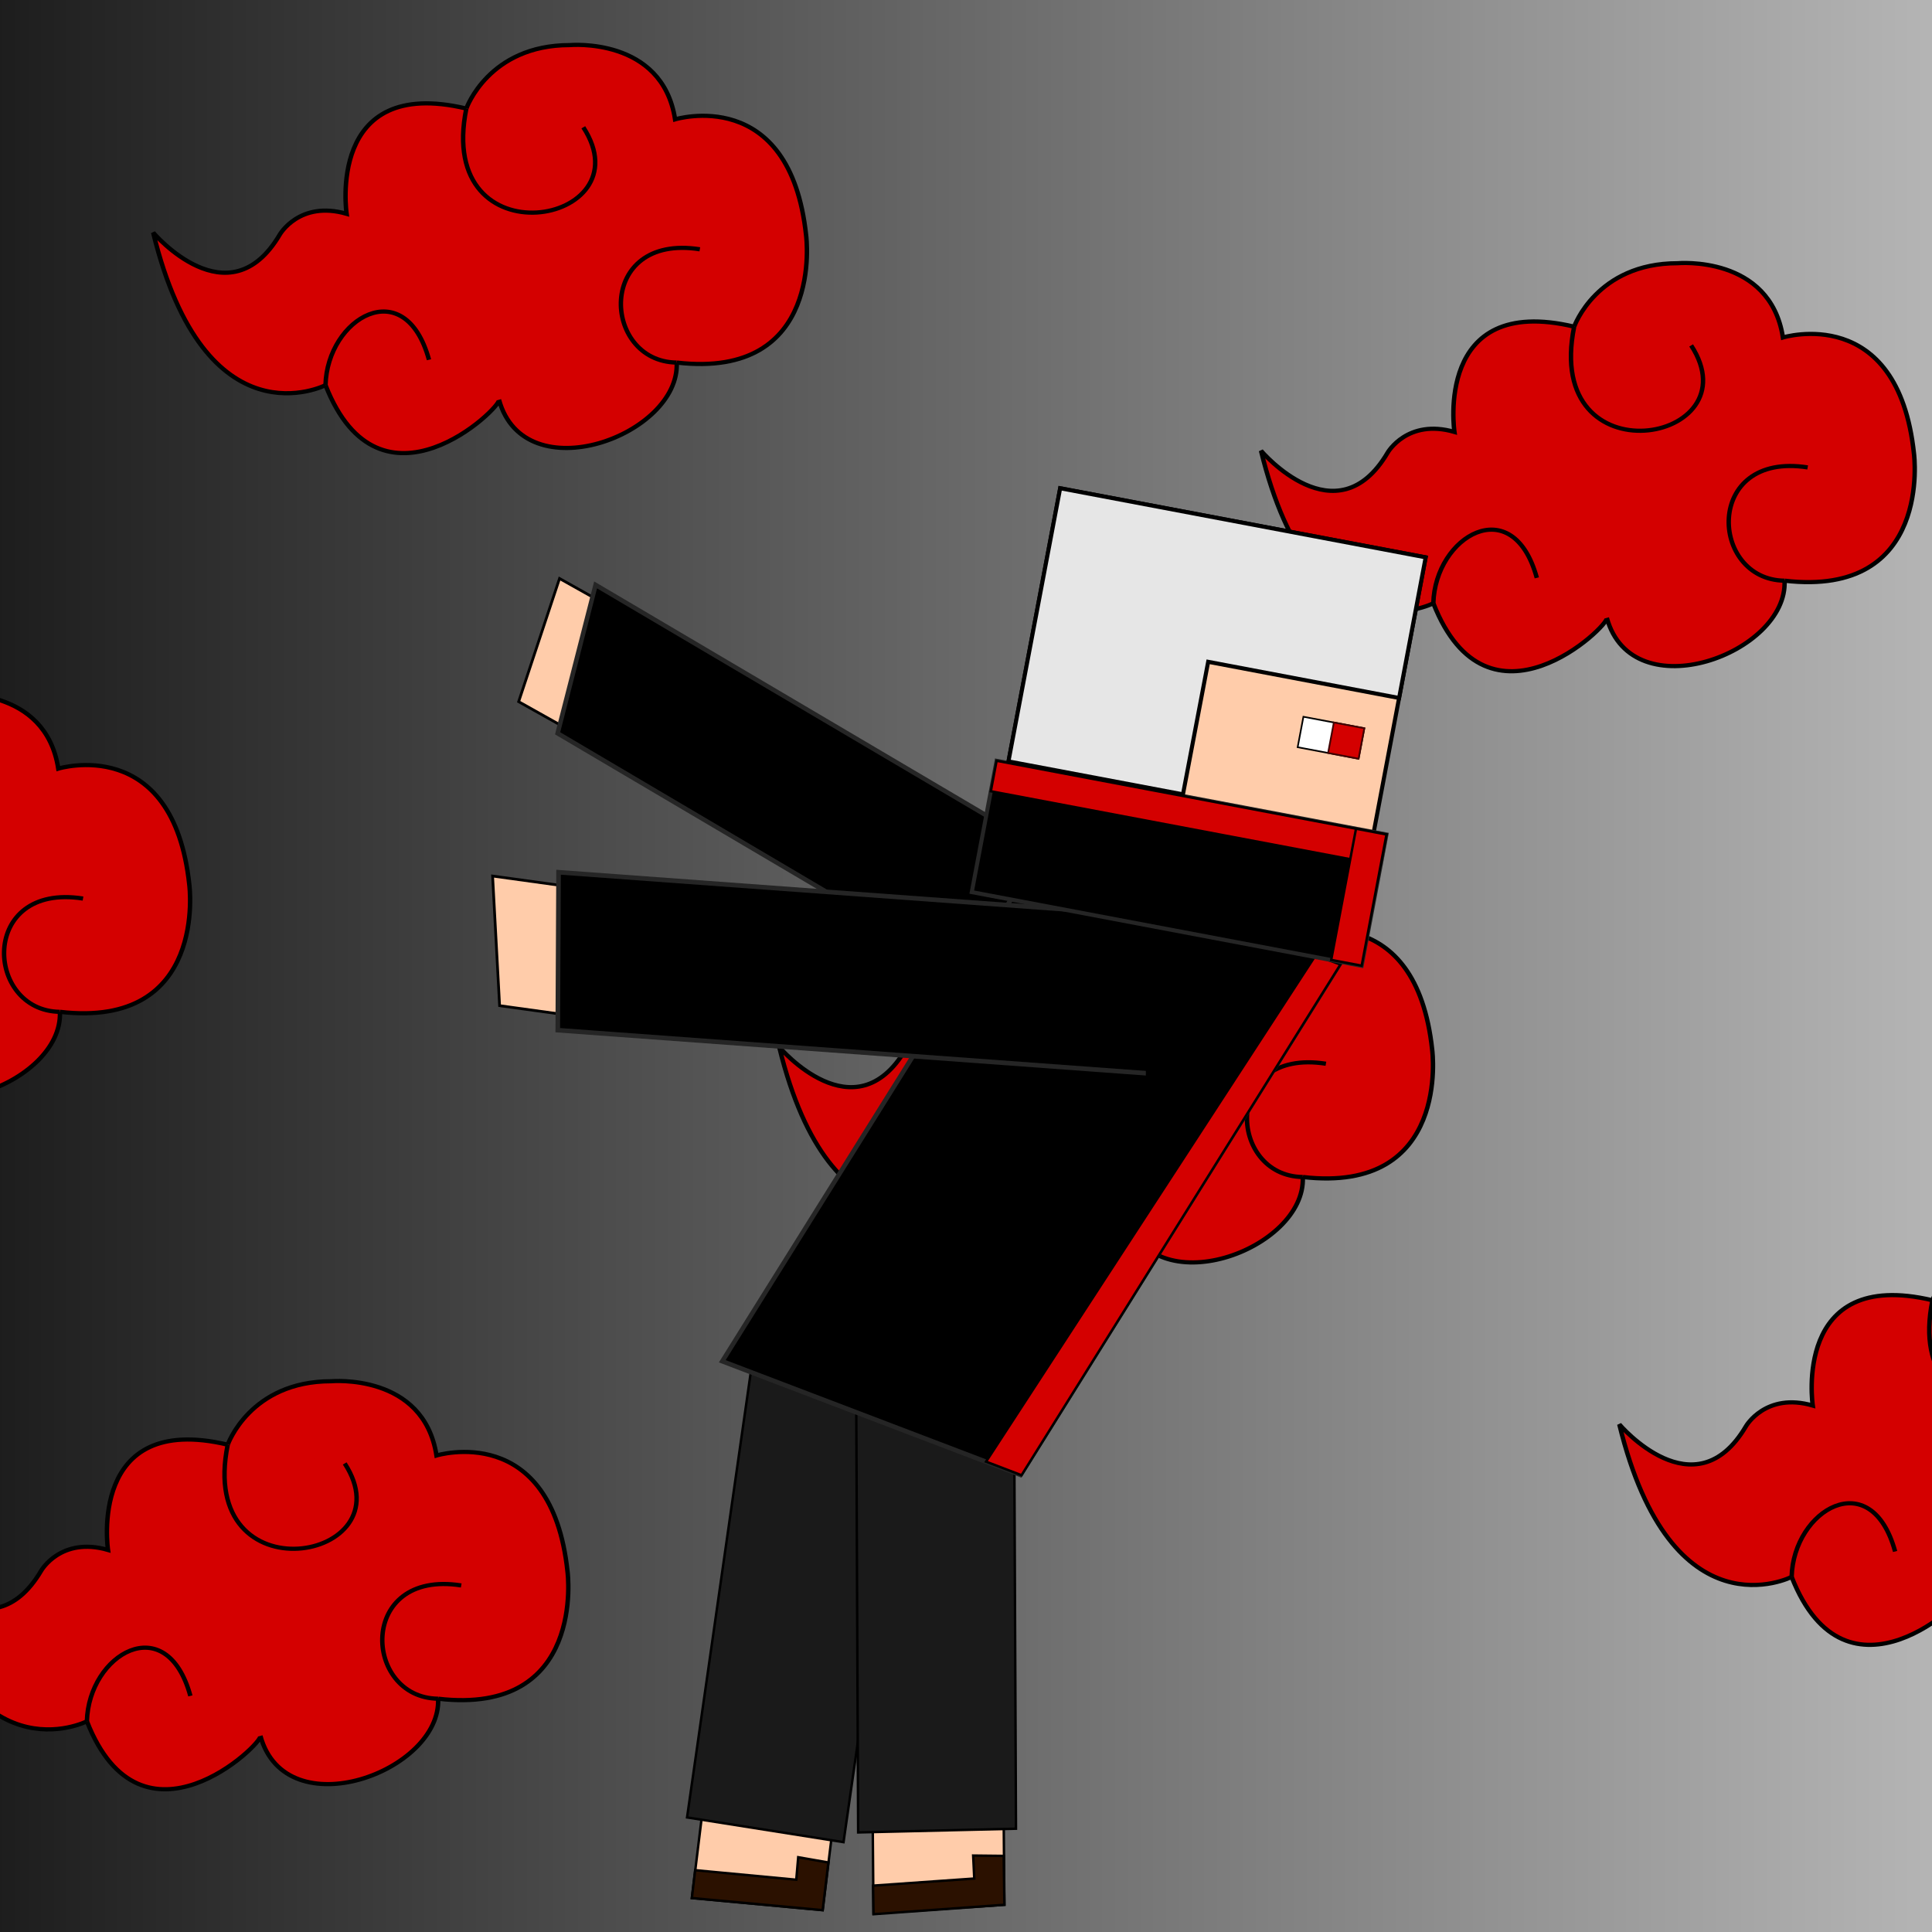 <?xml version="1.0" encoding="UTF-8" standalone="no"?>
<svg
   xmlns:dc="http://purl.org/dc/elements/1.1/"
   xmlns:cc="http://creativecommons.org/ns#"
   xmlns:rdf="http://www.w3.org/1999/02/22-rdf-syntax-ns#"
   xmlns:svg="http://www.w3.org/2000/svg"
   xmlns="http://www.w3.org/2000/svg"
   xmlns:xlink="http://www.w3.org/1999/xlink"
   xmlns:sodipodi="http://sodipodi.sourceforge.net/DTD/sodipodi-0.dtd"
   xmlns:inkscape="http://www.inkscape.org/namespaces/inkscape"
   width="210mm"
   height="210mm"
   viewBox="0 0 210 210"
   version="1.1"
   id="svg909"
   inkscape:version="1.0.2-2 (e86c870879, 2021-01-15)"
   sodipodi:docname="conkurorun.svg">
  <defs
     id="defs903">
    <linearGradient
       inkscape:collect="always"
       xlink:href="#linearGradient4004"
       id="linearGradient4006"
       x1="-41.662"
       y1="93.738"
       x2="312.671"
       y2="93.738"
       gradientUnits="userSpaceOnUse"
       gradientTransform="translate(0.956,20.119)" />
    <linearGradient
       inkscape:collect="always"
       id="linearGradient4004">
      <stop
         style="stop-color:#000000;stop-opacity:1;"
         offset="0"
         id="stop4000" />
      <stop
         style="stop-color:#000000;stop-opacity:0;"
         offset="1"
         id="stop4002" />
    </linearGradient>
    <filter
       inkscape:collect="always"
       style="color-interpolation-filters:sRGB"
       id="filter3975"
       x="-0.106"
       width="1.213"
       y="-0.125"
       height="1.251">
      <feGaussianBlur
         inkscape:collect="always"
         stdDeviation="12.95"
         id="feGaussianBlur3977" />
    </filter>
  </defs>
  <sodipodi:namedview
     id="base"
     pagecolor="#ffffff"
     bordercolor="#666666"
     borderopacity="1.0"
     inkscape:pageopacity="0.0"
     inkscape:pageshadow="2"
     inkscape:zoom="0.70000001"
     inkscape:cx="286.88655"
     inkscape:cy="495.28168"
     inkscape:document-units="mm"
     inkscape:current-layer="layer1"
     inkscape:document-rotation="0"
     showgrid="false"
     inkscape:window-width="1920"
     inkscape:window-height="1017"
     inkscape:window-x="-8"
     inkscape:window-y="-8"
     inkscape:window-maximized="1" />
  <g
     inkscape:label="Layer 1"
     inkscape:groupmode="layer"
     id="layer1">
    <rect
       style="mix-blend-mode:normal;fill:url(#linearGradient4006);fill-opacity:1;stroke:#000000;stroke-width:0.3;stroke-miterlimit:4;stroke-dasharray:none;stroke-opacity:1;filter:url(#filter3975)"
       id="rect3913"
       width="292.176"
       height="247.952"
       x="-9.627"
       y="-10.119" />
    <g
       class="cloud2"
       style="fill:#d40000;fill-opacity:1;stroke:#000000;stroke-width:3;stroke-miterlimit:4;stroke-dasharray:none;stroke-opacity:1"
       transform="matrix(0.16,0,0,0.152,132.604,26.925)"
       id="g32">
      <path
         style="fill:#d40000;fill-opacity:1;stroke:#000000;stroke-width:3;stroke-linecap:butt;stroke-linejoin:miter;stroke-miterlimit:4;stroke-dasharray:none;stroke-opacity:1"
         d="m 27.894,145.185 c 0,0 51.217,63.644 86.035,1.345 0,0 13.382,-24.524 45.371,-14.788 0,0 -14.115,-99.143 81.331,-75.281 0,0 15.123,-45.37 70.24,-45.37 0,0 62.846,-6.049 71.584,53.1 0,0 78.095,-25.217 89.027,83.148 0,0 12.833,103.137 -87.928,90.779 2.323,51.993 -103.389,93.003 -120.722,26.616 1.777,5.33 -80.634,89.372 -117.871,-10.456 0,0 -81.569,43.698 -117.068,-109.092 z"
         id="path3102"
         sodipodi:nodetypes="cccccccccc" />
      <path
         style="fill:#d40000;fill-opacity:1;stroke:#000000;stroke-width:3;stroke-linecap:butt;stroke-linejoin:miter;stroke-miterlimit:4;stroke-dasharray:none;stroke-opacity:1"
         d="m 144.962,254.278 c 1.145,-47.958 53.963,-80.798 70.296,-18.183"
         id="path3112"
         sodipodi:nodetypes="cc" />
      <path
         style="fill:#d40000;fill-opacity:1;stroke:#000000;stroke-width:3;stroke-linecap:butt;stroke-linejoin:miter;stroke-miterlimit:4;stroke-dasharray:none;stroke-opacity:1"
         d="m 383.555,238.118 c -51.048,-0.646 -55.028,-92.677 15.705,-81.002"
         id="path3114"
         sodipodi:nodetypes="cc" />
      <path
         style="fill:#d40000;fill-opacity:1;stroke:#000000;stroke-width:3;stroke-linecap:butt;stroke-linejoin:miter;stroke-miterlimit:4;stroke-dasharray:none;stroke-opacity:1"
         d="M 240.631,56.461 C 219.263,167.07 363.148,139.641 320.105,69.867"
         id="path3116"
         sodipodi:nodetypes="cc" />
    </g>
    <g
       class="cloud3"
       style="fill:#d40000;fill-opacity:1;stroke:#000000;stroke-width:3;stroke-miterlimit:4;stroke-dasharray:none;stroke-opacity:1"
       transform="matrix(0.16,0,0,0.152,80.238,91.742)"
       id="g38">
      <path
         style="fill:#d40000;fill-opacity:1;stroke:#000000;stroke-width:3;stroke-linecap:butt;stroke-linejoin:miter;stroke-miterlimit:4;stroke-dasharray:none;stroke-opacity:1"
         d="m 27.894,145.185 c 0,0 51.217,63.644 86.035,1.345 0,0 13.382,-24.524 45.371,-14.788 0,0 -14.115,-99.143 81.331,-75.281 0,0 15.123,-45.37 70.24,-45.37 0,0 62.846,-6.049 71.584,53.1 0,0 78.095,-25.217 89.027,83.148 0,0 12.833,103.137 -87.928,90.779 2.323,51.993 -103.389,93.003 -120.722,26.616 1.777,5.33 -80.634,89.372 -117.871,-10.456 0,0 -81.569,43.698 -117.068,-109.092 z"
         id="path3102-9-7-3-1-1"
         sodipodi:nodetypes="cccccccccc" />
      <path
         style="fill:#d40000;fill-opacity:1;stroke:#000000;stroke-width:3;stroke-linecap:butt;stroke-linejoin:miter;stroke-miterlimit:4;stroke-dasharray:none;stroke-opacity:1"
         d="m 144.962,254.278 c 1.145,-47.958 53.963,-80.798 70.296,-18.183"
         id="path3112-1-8-4-5-6"
         sodipodi:nodetypes="cc" />
      <path
         style="fill:#d40000;fill-opacity:1;stroke:#000000;stroke-width:3;stroke-linecap:butt;stroke-linejoin:miter;stroke-miterlimit:4;stroke-dasharray:none;stroke-opacity:1"
         d="m 383.555,238.118 c -51.048,-0.646 -55.028,-92.677 15.705,-81.002"
         id="path3114-3-6-5-5-7"
         sodipodi:nodetypes="cc" />
      <path
         style="fill:#d40000;fill-opacity:1;stroke:#000000;stroke-width:3;stroke-linecap:butt;stroke-linejoin:miter;stroke-miterlimit:4;stroke-dasharray:none;stroke-opacity:1"
         d="M 240.631,56.461 C 219.263,167.07 363.148,139.641 320.105,69.867"
         id="path3116-0-8-1-8-0"
         sodipodi:nodetypes="cc" />
    </g>
    <g
       class="leftarm"
       id="g42"
       transform="translate(0.956,20.119)">
      <rect
         style="fill:#ffccaa;stroke:#000000;stroke-width:0.303;stroke-miterlimit:4;stroke-dasharray:none;stroke-opacity:1"
         id="rect38-0-6-9-2-5"
         width="14.106"
         height="20.349"
         x="-22.272"
         y="71.6"
         transform="matrix(0.315,-0.949,0.872,0.489,0,0)" />
      <rect
         style="fill:#000000;stroke:#252525;stroke-width:0.51;stroke-miterlimit:4;stroke-dasharray:none;stroke-opacity:1"
         id="rect38-0-6-9-3"
         width="16.647"
         height="70.692"
         x="-21.869"
         y="75.584"
         transform="matrix(0.248,-0.969,0.861,0.508,0,0)" />
    </g>
    <g
       id="g909"
       transform="translate(-78.772,18.856)">
      <path
         style="fill:#ffccaa;fill-opacity:1;stroke:#000000;stroke-width:0.265px;stroke-linecap:butt;stroke-linejoin:miter;stroke-opacity:1"
         d="m 153.974,187.453 3.197,-26.099 14.219,1.317 -3.197,26.099 z"
         id="path902" />
      <path
         style="fill:#2b1100;fill-opacity:1;stroke:#000000;stroke-width:0.265px;stroke-linecap:butt;stroke-linejoin:miter;stroke-opacity:1"
         d="m 153.974,187.453 0.359,-3.028 10.99,1.038 0.21,-2.448 3.281,0.575 -0.621,5.18 z"
         id="path900" />
      <path
         style="fill:#1a1a1a;fill-opacity:1;stroke:#000000;stroke-width:0.265px;stroke-linecap:butt;stroke-linejoin:miter;stroke-opacity:1"
         d="m 153.452,178.69 7.805,-54.53 17.008,2.689 -7.805,54.53 z"
         id="path904" />
    </g>
    <g
       id="g898"
       transform="translate(-37.402,17.589)">
      <path
         style="fill:#ffccaa;fill-opacity:1;stroke:#000000;stroke-width:0.265px;stroke-linecap:butt;stroke-linejoin:miter;stroke-opacity:1"
         d="m 132.346,190.4 -0.227,-26.777 14.231,-0.948 0.227,26.777 z"
         id="path903" />
      <path
         style="fill:#2b1100;fill-opacity:1;stroke:#000000;stroke-width:0.265px;stroke-linecap:butt;stroke-linejoin:miter;stroke-opacity:1"
         d="m 132.351,190.477 -0.05,-3.105 10.998,-0.773 -0.119,-2.497 3.319,0.036 0.078,5.313 z"
         id="path896" />
      <path
         style="fill:#1a1a1a;fill-opacity:1;stroke:#000000;stroke-width:0.265px;stroke-linecap:butt;stroke-linejoin:miter;stroke-opacity:1"
         d="m 130.678,181.588 -0.248,-56.152 17.157,-0.405 0.248,56.152 z"
         id="path898" />
    </g>
    <g
       class="torso"
       id="g46"
       transform="translate(0.956,20.119)">
      <rect
         style="fill:#000000;stroke:#252525;stroke-width:0.505;stroke-miterlimit:4;stroke-dasharray:none;stroke-opacity:1"
         id="rect38-0"
         width="34.703"
         height="65.447"
         x="136.148"
         y="28.155"
         transform="matrix(0.934,0.356,-0.53,0.848,0,0)" />
      <path
         style="fill:#d40000;fill-opacity:1;stroke:#000000;stroke-width:0.265px;stroke-linecap:butt;stroke-linejoin:miter;stroke-opacity:1"
         d="m 144.742,84.716 -34.661,55.515 -3.856,-1.476 35.814,-55.024 z"
         id="path3025" />
    </g>
    <g
       class="rightarm"
       id="g50"
       transform="translate(0.956,20.119)">
      <rect
         style="fill:#ffccaa;stroke:#000000;stroke-width:0.303;stroke-miterlimit:4;stroke-dasharray:none;stroke-opacity:1"
         id="rect38-0-6-9-2"
         width="14.106"
         height="20.349"
         x="-82.517"
         y="49.337"
         transform="matrix(-0.054,-0.999,0.991,0.137,0,0)" />
      <rect
         style="fill:#000000;stroke:#252525;stroke-width:0.501;stroke-miterlimit:4;stroke-dasharray:none;stroke-opacity:1"
         id="rect38-0-6-9"
         width="17.167"
         height="65.083"
         x="-87.455"
         y="60.289"
         transform="matrix(0.005,-1,0.997,0.073,0,0)" />
    </g>
    <path
       style="fill:#000000;fill-opacity:1;stroke:#000000;stroke-width:0.265px;stroke-linecap:butt;stroke-linejoin:miter;stroke-opacity:1"
       d="m 124.753,102.835 -0.089,17.166 2.175,1.923 4.209,-5.813 0.334,-13.764 -6.281,-3.341 z"
       id="hidden" />
    <g
       class="head"
       transform="matrix(0.878,0,0,0.878,13.964,31.285)"
       id="g63">
      <g
         id="g3021"
         style="stroke:#0d0d0d;stroke-opacity:1"
         transform="translate(-1.621,-2.273)">
        <rect
           style="fill:#ececec;stroke:#0d0d0d;stroke-width:0.165;stroke-opacity:1"
           id="rect12"
           width="46.051"
           height="17.719"
           x="119.96"
           y="4.887"
           transform="rotate(10.705)" />
        <rect
           style="fill:#ececec;stroke:#0d0d0d;stroke-width:0.133;stroke-opacity:1"
           id="rect12-7"
           width="21.972"
           height="24.078"
           x="119.96"
           y="20.5"
           transform="rotate(10.705)" />
      </g>
      <rect
         style="fill:#ffccaa;stroke:#000000;stroke-width:0.5;stroke-miterlimit:4;stroke-dasharray:none;stroke-opacity:1"
         id="rect10"
         width="46.051"
         height="39.692"
         x="117.945"
         y="2.955"
         transform="rotate(10.705)" />
      <rect
         style="fill:#ffffff;stroke:#000000;stroke-width:0.203;stroke-opacity:1"
         id="rect34"
         width="7.675"
         height="3.838"
         x="152.789"
         y="25.158"
         transform="rotate(10.705)" />
      <rect
         style="fill:#d40000;stroke:#410000;stroke-width:0.213;stroke-opacity:1"
         id="rect36"
         width="3.838"
         height="3.838"
         x="156.626"
         y="25.158"
         transform="rotate(10.705)" />
      <rect
         style="fill:#000000;stroke:#252525;stroke-width:0.5;stroke-miterlimit:4;stroke-dasharray:none;stroke-opacity:1"
         id="rect38"
         width="49.121"
         height="16.547"
         x="116.48"
         y="37.569"
         transform="rotate(10.705)" />
      <rect
         style="fill:#d40000;stroke:#000000;stroke-width:0.3;stroke-miterlimit:4;stroke-dasharray:none;stroke-opacity:1"
         id="rect36-4"
         width="49.121"
         height="3.838"
         x="116.48"
         y="37.569"
         transform="rotate(10.705)" />
      <rect
         style="fill:#d40000;stroke:#000000;stroke-width:0.3;stroke-miterlimit:4;stroke-dasharray:none;stroke-opacity:1"
         id="rect36-4-9"
         width="3.838"
         height="16.529"
         x="161.763"
         y="37.569"
         transform="rotate(10.705)" />
      <path
         style="fill:#e6e6e6;stroke:#000000;stroke-width:0.5;stroke-linecap:butt;stroke-linejoin:miter;stroke-miterlimit:4;stroke-dasharray:none;stroke-opacity:1"
         d="m 108.941,58.627 6.403,-33.815 45.249,8.554 -3.291,17.411 -23.637,-4.479 -3.118,16.407 z"
         id="path3023" />
    </g>
    <g
       class="cloud4"
       style="fill:#d40000;fill-opacity:1;stroke:#000000;stroke-width:3;stroke-miterlimit:4;stroke-dasharray:none;stroke-opacity:1"
       transform="matrix(0.16,0,0,0.152,12.187,3.216)"
       id="g69">
      <path
         style="fill:#d40000;fill-opacity:1;stroke:#000000;stroke-width:3;stroke-linecap:butt;stroke-linejoin:miter;stroke-miterlimit:4;stroke-dasharray:none;stroke-opacity:1"
         d="m 27.894,145.185 c 0,0 51.217,63.644 86.035,1.345 0,0 13.382,-24.524 45.371,-14.788 0,0 -14.115,-99.143 81.331,-75.281 0,0 15.123,-45.37 70.24,-45.37 0,0 62.846,-6.049 71.584,53.1 0,0 78.095,-25.217 89.027,83.148 0,0 12.833,103.137 -87.928,90.779 2.323,51.993 -103.389,93.003 -120.722,26.616 1.777,5.33 -80.634,89.372 -117.871,-10.456 0,0 -81.569,43.698 -117.068,-109.092 z"
         id="path3102-9"
         sodipodi:nodetypes="cccccccccc" />
      <path
         style="fill:#d40000;fill-opacity:1;stroke:#000000;stroke-width:3;stroke-linecap:butt;stroke-linejoin:miter;stroke-miterlimit:4;stroke-dasharray:none;stroke-opacity:1"
         d="m 144.962,254.278 c 1.145,-47.958 53.963,-80.798 70.296,-18.183"
         id="path3112-1"
         sodipodi:nodetypes="cc" />
      <path
         style="fill:#d40000;fill-opacity:1;stroke:#000000;stroke-width:3;stroke-linecap:butt;stroke-linejoin:miter;stroke-miterlimit:4;stroke-dasharray:none;stroke-opacity:1"
         d="m 383.555,238.118 c -51.048,-0.646 -55.028,-92.677 15.705,-81.002"
         id="path3114-3"
         sodipodi:nodetypes="cc" />
      <path
         style="fill:#d40000;fill-opacity:1;stroke:#000000;stroke-width:3;stroke-linecap:butt;stroke-linejoin:miter;stroke-miterlimit:4;stroke-dasharray:none;stroke-opacity:1"
         d="M 240.631,56.461 C 219.263,167.07 363.148,139.641 320.105,69.867"
         id="path3116-0"
         sodipodi:nodetypes="cc" />
    </g>
    <g
       class="cloud5"
       style="fill:#d40000;fill-opacity:1;stroke:#000000;stroke-width:3;stroke-miterlimit:4;stroke-dasharray:none;stroke-opacity:1"
       transform="matrix(0.16,0,0,0.152,-13.748,148.449)"
       id="g75">
      <path
         style="fill:#d40000;fill-opacity:1;stroke:#000000;stroke-width:3;stroke-linecap:butt;stroke-linejoin:miter;stroke-miterlimit:4;stroke-dasharray:none;stroke-opacity:1"
         d="m 27.894,145.185 c 0,0 51.217,63.644 86.035,1.345 0,0 13.382,-24.524 45.371,-14.788 0,0 -14.115,-99.143 81.331,-75.281 0,0 15.123,-45.37 70.24,-45.37 0,0 62.846,-6.049 71.584,53.1 0,0 78.095,-25.217 89.027,83.148 0,0 12.833,103.137 -87.928,90.779 2.323,51.993 -103.389,93.003 -120.722,26.616 1.777,5.33 -80.634,89.372 -117.871,-10.456 0,0 -81.569,43.698 -117.068,-109.092 z"
         id="path3102-9-7"
         sodipodi:nodetypes="cccccccccc" />
      <path
         style="fill:#d40000;fill-opacity:1;stroke:#000000;stroke-width:3;stroke-linecap:butt;stroke-linejoin:miter;stroke-miterlimit:4;stroke-dasharray:none;stroke-opacity:1"
         d="m 144.962,254.278 c 1.145,-47.958 53.963,-80.798 70.296,-18.183"
         id="path3112-1-8"
         sodipodi:nodetypes="cc" />
      <path
         style="fill:#d40000;fill-opacity:1;stroke:#000000;stroke-width:3;stroke-linecap:butt;stroke-linejoin:miter;stroke-miterlimit:4;stroke-dasharray:none;stroke-opacity:1"
         d="m 383.555,238.118 c -51.048,-0.646 -55.028,-92.677 15.705,-81.002"
         id="path3114-3-6"
         sodipodi:nodetypes="cc" />
      <path
         style="fill:#d40000;fill-opacity:1;stroke:#000000;stroke-width:3;stroke-linecap:butt;stroke-linejoin:miter;stroke-miterlimit:4;stroke-dasharray:none;stroke-opacity:1"
         d="M 240.631,56.461 C 219.263,167.07 363.148,139.641 320.105,69.867"
         id="path3116-0-8"
         sodipodi:nodetypes="cc" />
    </g>
    <g
       class="cloud1"
       style="fill:#d40000;fill-opacity:1;stroke:#000000;stroke-width:3;stroke-miterlimit:4;stroke-dasharray:none;stroke-opacity:1"
       transform="matrix(0.16,0,0,0.152,171.55,132.752)"
       id="g81">
      <path
         style="fill:#d40000;fill-opacity:1;stroke:#000000;stroke-width:3;stroke-linecap:butt;stroke-linejoin:miter;stroke-miterlimit:4;stroke-dasharray:none;stroke-opacity:1"
         d="m 27.894,145.185 c 0,0 51.217,63.644 86.035,1.345 0,0 13.382,-24.524 45.371,-14.788 0,0 -14.115,-99.143 81.331,-75.281 0,0 15.123,-45.37 70.24,-45.37 0,0 62.846,-6.049 71.584,53.1 0,0 78.095,-25.217 89.027,83.148 0,0 12.833,103.137 -87.928,90.779 2.323,51.993 -103.389,93.003 -120.722,26.616 1.777,5.33 -80.634,89.372 -117.871,-10.456 0,0 -81.569,43.698 -117.068,-109.092 z"
         id="path3102-9-7-3"
         sodipodi:nodetypes="cccccccccc" />
      <path
         style="fill:#d40000;fill-opacity:1;stroke:#000000;stroke-width:3;stroke-linecap:butt;stroke-linejoin:miter;stroke-miterlimit:4;stroke-dasharray:none;stroke-opacity:1"
         d="m 144.962,254.278 c 1.145,-47.958 53.963,-80.798 70.296,-18.183"
         id="path3112-1-8-4"
         sodipodi:nodetypes="cc" />
      <path
         style="fill:#d40000;fill-opacity:1;stroke:#000000;stroke-width:3;stroke-linecap:butt;stroke-linejoin:miter;stroke-miterlimit:4;stroke-dasharray:none;stroke-opacity:1"
         d="m 383.555,238.118 c -51.048,-0.646 -55.028,-92.677 15.705,-81.002"
         id="path3114-3-6-5"
         sodipodi:nodetypes="cc" />
      <path
         style="fill:#d40000;fill-opacity:1;stroke:#000000;stroke-width:3;stroke-linecap:butt;stroke-linejoin:miter;stroke-miterlimit:4;stroke-dasharray:none;stroke-opacity:1"
         d="M 240.631,56.461 C 219.263,167.07 363.148,139.641 320.105,69.867"
         id="path3116-0-8-1"
         sodipodi:nodetypes="cc" />
    </g>
    <g
       class="cloud6"
       style="fill:#d40000;fill-opacity:1;stroke:#000000;stroke-width:3;stroke-miterlimit:4;stroke-dasharray:none;stroke-opacity:1"
       transform="matrix(0.16,0,0,0.152,-54.858,73.788)"
       id="g87">
      <path
         style="fill:#d40000;fill-opacity:1;stroke:#000000;stroke-width:3;stroke-linecap:butt;stroke-linejoin:miter;stroke-miterlimit:4;stroke-dasharray:none;stroke-opacity:1"
         d="m 27.894,145.185 c 0,0 51.217,63.644 86.035,1.345 0,0 13.382,-24.524 45.371,-14.788 0,0 -14.115,-99.143 81.331,-75.281 0,0 15.123,-45.37 70.24,-45.37 0,0 62.846,-6.049 71.584,53.1 0,0 78.095,-25.217 89.027,83.148 0,0 12.833,103.137 -87.928,90.779 2.323,51.993 -103.389,93.003 -120.722,26.616 1.777,5.33 -80.634,89.372 -117.871,-10.456 0,0 -81.569,43.698 -117.068,-109.092 z"
         id="path3102-9-7-3-1"
         sodipodi:nodetypes="cccccccccc" />
      <path
         style="fill:#d40000;fill-opacity:1;stroke:#000000;stroke-width:3;stroke-linecap:butt;stroke-linejoin:miter;stroke-miterlimit:4;stroke-dasharray:none;stroke-opacity:1"
         d="m 144.962,254.278 c 1.145,-47.958 53.963,-80.798 70.296,-18.183"
         id="path3112-1-8-4-5"
         sodipodi:nodetypes="cc" />
      <path
         style="fill:#d40000;fill-opacity:1;stroke:#000000;stroke-width:3;stroke-linecap:butt;stroke-linejoin:miter;stroke-miterlimit:4;stroke-dasharray:none;stroke-opacity:1"
         d="m 383.555,238.118 c -51.048,-0.646 -55.028,-92.677 15.705,-81.002"
         id="path3114-3-6-5-5"
         sodipodi:nodetypes="cc" />
      <path
         style="fill:#d40000;fill-opacity:1;stroke:#000000;stroke-width:3;stroke-linecap:butt;stroke-linejoin:miter;stroke-miterlimit:4;stroke-dasharray:none;stroke-opacity:1"
         d="M 240.631,56.461 C 219.263,167.07 363.148,139.641 320.105,69.867"
         id="path3116-0-8-1-8"
         sodipodi:nodetypes="cc" />
    </g>
  </g>
</svg>

